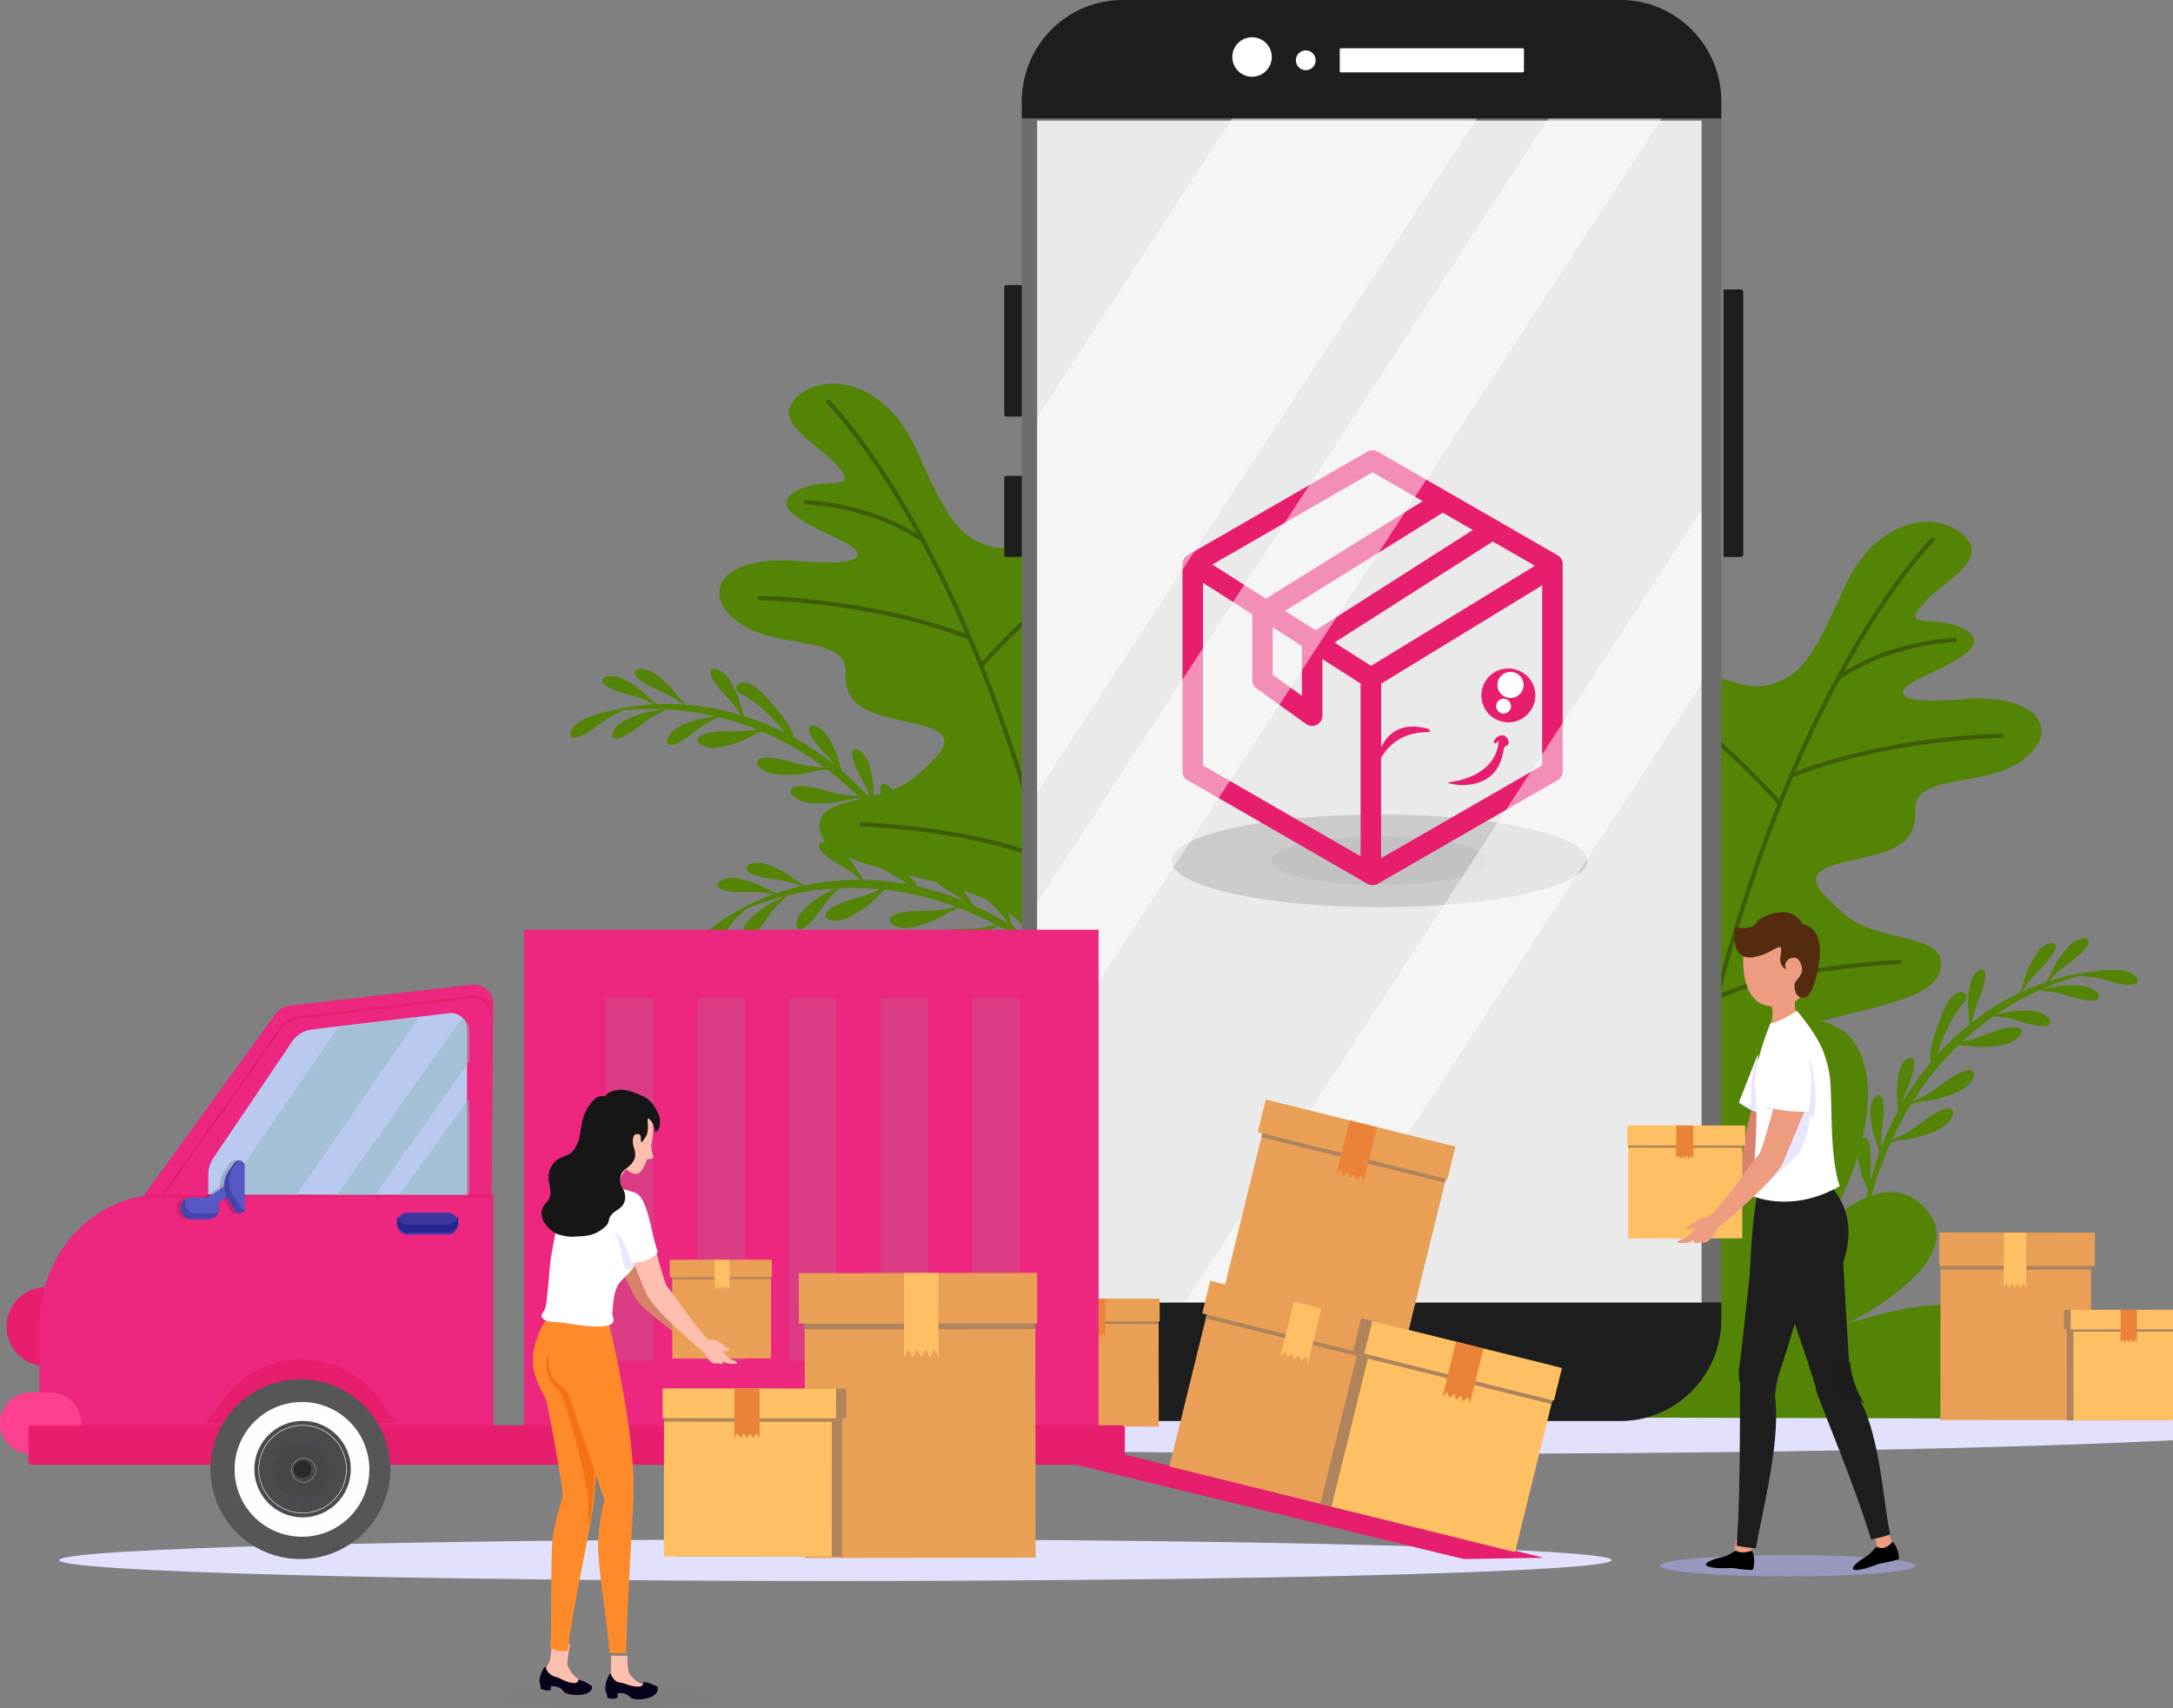 <svg width="991" height="779" xmlns="http://www.w3.org/2000/svg"><rect width="100%" height="100%" fill="#808080" stroke="none"/><g fill="none" fill-rule="evenodd"><path d="M1060 649.003c0 7.73-181.771 13.997-406 13.997s-406-6.266-406-13.997C248 641.27 429.771 635 654 635c224.224.005 406 6.271 406 14.003zM735 711.5c0 5.246-158.49 9.5-354 9.5s-354-4.254-354-9.5 158.49-9.5 354-9.5 354 4.254 354 9.5z" fill="#E1E1FE" fill-rule="nonzero"/><path d="M853.205 546.159c.11.498.15.906.07 1.155.268-.831.353-1.688.343-2.554 1.945-6.738 4.25-13.356 6.95-19.79.553-1.305 1.14-2.594 1.727-3.89 3.11-1.12 10.509-1.807 12.464-2.45 4.035-1.324 9.21-2.808 12.544-5.517 1.388-1.125 4.751-4.965 2.995-6.946-1.995-2.241-9.046 2.275-10.767 3.41-3.816 2.515-7.25 5.638-11.32 7.714-1.856.946-3.886 1.718-5.537 2.938a156.784 156.784 0 0 1 8.9-16.637c3.001-1.16 10.644-1.857 12.634-2.515 4.035-1.324 9.21-2.808 12.543-5.517 1.383-1.126 4.752-4.97 2.995-6.947-1.995-2.241-9.045 2.276-10.767 3.411-3.816 2.515-7.249 5.637-11.319 7.714-1.836.936-3.846 1.703-5.488 2.903 3.528-5.632 7.404-11.03 11.692-16.09 2.936-3.495 6.076-6.807 9.36-9.974 3.622.209 8.528.99 10.15.911 4.249-.214 9.642-.279 13.573-2.007 1.632-.717 5.896-3.53 4.707-5.896-1.348-2.684-9.344-.189-11.31.448-4.348 1.42-8.483 3.516-12.96 4.447-.797.165-1.613.3-2.429.444a132.063 132.063 0 0 1 14.335-11.543c1.497.338 3.09.423 4.622.622 3.886.503 7.573 2.027 11.389 2.958 1.722.418 8.727 2.032 9.658-.339.82-2.091-3.03-4.213-4.478-4.72-3.483-1.22-8.08-.937-11.713-.847-1.308.03-5.04.906-8.03 1.35 2.398-1.624 4.83-3.193 7.329-4.652 3.97-2.3 8.08-4.372 12.29-6.244 1.79.627 3.79.672 5.696.921 3.886.503 7.573 2.027 11.384 2.958 1.722.418 8.727 2.032 9.658-.339.82-2.091-3.03-4.212-4.478-4.72-3.483-1.22-8.08-.932-11.713-.847-1.517.035-6.299 1.205-9.403 1.519 5.617-2.43 11.414-4.477 17.37-6.04 1.591.373 3.298.418 4.94.597 3.896.428 7.608 1.882 11.439 2.739 1.726.388 8.762 1.862 9.647-.523.782-2.106-3.11-4.153-4.567-4.631-3.508-1.155-8.095-.777-11.728-.623-.477.02-1.283.165-2.248.354a98.727 98.727 0 0 0-9.414 1.36 1.559 1.559 0 0 1-.284-.1c.08.045.17.065.249.11a106.59 106.59 0 0 0-12.573 3.241c1.179-.996 2.189-2.256 3.274-3.376 2.721-2.804 6.124-4.82 9.14-7.3 1.358-1.12 6.821-5.742 5.498-7.938-1.165-1.937-5.145-.16-6.414.692-3.045 2.042-5.562 5.896-7.662 8.854-1.005 1.42-3.389 7.166-5.085 9.482a107.13 107.13 0 0 0-11.32 4.541c1.319-1.27 2.26-2.978 3.334-4.502 2.254-3.192 5.309-5.716 7.901-8.635 1.17-1.32 5.851-6.732 4.21-8.704-1.448-1.738-5.1.637-6.22 1.673-2.692 2.49-4.587 6.693-6.204 9.95-.821 1.653-2.429 8.385-3.807 10.606-1.492.718-2.975 1.45-4.433 2.231-6.07 3.222-11.827 7.012-17.25 11.24.253-1.096.433-2.226.671-3.322.851-3.834 2.687-7.35 3.956-11.06.572-1.673 2.796-8.505.537-9.695-1.995-1.051-4.443 2.564-5.075 3.959-1.522 3.35-1.652 7.977-1.895 11.622-.1 1.494.597 6.245.651 9.392a123.783 123.783 0 0 0-14.528 13.684c.378-1.28.721-2.564 1.144-3.72 1.07-2.903 2.234-5.771 3.583-8.555 2.11-4.347 4.677-8.49 7.896-12.08 1.637-1.823-.11-4.736-2.483-4.114a4.38 4.38 0 0 0-.274.08c-3.811 1.22-5.811 5.298-7.339 9.013-1.159 2.829-7.563 18.131-5.408 22.628a133.6 133.6 0 0 0-13.13 18.784c.88-3.69 2.621-7.106 3.84-10.702.568-1.673 2.792-8.505.528-9.695-1.995-1.051-4.443 2.57-5.07 3.964-1.518 3.35-1.647 7.982-1.886 11.622-.085 1.34.468 5.294.627 8.366a140.246 140.246 0 0 0-7.633 16.613c-.044-.762-.104-1.53-.134-2.281-.134-3.934.766-7.813 1.065-11.732.134-1.768.582-8.959-1.896-9.546-2.189-.518-3.652 3.605-3.916 5.119-.636 3.635.394 8.162 1.065 11.757.279 1.479 2.135 5.92 2.97 8.958a146.073 146.073 0 0 0-4.174 13.331c-.204-3.48.224-6.981.214-10.477-.005-1.773-.12-8.984-2.637-9.377-2.22-.344-3.353 3.89-3.498 5.418-.348 3.675 1.025 8.112 1.98 11.648.314 1.17 1.812 4.193 2.941 6.872C850.011 551.318 841.478 559.27 841 568c1.214-7.649 10.13-14.446 12.205-21.841zM409.753 384.024c.075.502.185.9.35 1.103-.55-.676-.939-1.446-1.238-2.256-4.248-5.58-8.78-10.918-13.622-15.946a171.053 171.053 0 0 0-3.01-3.002c-3.314.07-10.487 2.082-12.553 2.182-4.253.208-9.634.68-13.732-.646-1.702-.552-6.24-2.927-5.3-5.397 1.062-2.803 9.288-1.123 11.305-.68 4.477.978 8.81 2.653 13.372 3.13 2.076.218 4.258.208 6.244.75a157.09 157.09 0 0 0-14.315-12.309c-3.225-.005-10.632 2.082-12.733 2.187-4.253.208-9.634.68-13.732-.646-1.702-.552-6.234-2.927-5.3-5.397 1.063-2.803 9.288-1.123 11.305-.68 4.477.978 8.815 2.653 13.372 3.13 2.056.214 4.213.214 6.184.74-5.325-3.985-10.9-7.623-16.736-10.803-4.003-2.206-8.136-4.17-12.349-5.938-3.319 1.49-7.627 3.975-9.179 4.482-4.058 1.322-9.134 3.19-13.437 2.992-1.787-.085-6.788-1.178-6.529-3.807.295-2.981 8.685-3.523 10.752-3.632 4.582-.234 9.204.238 13.736-.502.804-.134 1.618-.298 2.431-.457a133.111 133.111 0 0 0-17.575-5.62c-1.283.854-2.74 1.5-4.108 2.236-3.459 1.863-6.364 4.601-9.598 6.832-1.463 1.009-7.442 5.02-9.164 3.146-1.523-1.655 1.322-5.01 2.495-5.998 2.825-2.385 7.233-3.762 10.667-4.984 1.238-.438 5.046-.964 8.006-1.62-2.825-.651-5.67-1.243-8.535-1.71a131.13 131.13 0 0 0-13.752-1.416c-1.452 1.223-3.309 1.983-5.006 2.897-3.459 1.864-6.364 4.602-9.598 6.833-1.463 1.009-7.443 5.019-9.165 3.145-1.517-1.654 1.323-5.009 2.496-5.997 2.825-2.386 7.233-3.762 10.667-4.985 1.437-.511 6.329-1.133 9.349-1.953-6.135-.253-12.3-.08-18.439.597-1.357.92-2.94 1.57-4.412 2.325-3.494 1.794-6.45 4.478-9.728 6.65-1.478.978-7.538 4.874-9.225 2.966-1.487-1.68 1.418-4.984 2.61-5.953 2.871-2.33 7.303-3.623 10.757-4.78.455-.155 1.258-.309 2.232-.478a100.32 100.32 0 0 1 9.304-2.107 1.33 1.33 0 0 0 .23-.194c-.06.075-.136.12-.195.19a107.495 107.495 0 0 1 12.937-1.482c-1.462-.506-2.86-1.316-4.277-1.972-3.554-1.635-7.472-2.296-11.186-3.529-1.677-.556-8.45-2.902-8.001-5.421.394-2.221 4.761-1.988 6.254-1.655 3.589.81 7.327 3.499 10.357 5.506 1.453.96 5.745 5.461 8.171 7.017 4.073-.17 8.161-.12 12.23.174-1.693-.71-3.185-1.968-4.738-2.997-3.26-2.166-7.023-3.424-10.502-5.218-1.567-.81-7.901-4.179-7.073-6.599.73-2.136 5.007-1.232 6.424-.666 3.42 1.357 6.704 4.592 9.39 7.047 1.362 1.247 5.285 6.942 7.377 8.522 1.652.134 3.304.283 4.951.492 6.843.825 13.597 2.296 20.195 4.294-.628-.93-1.203-1.924-1.821-2.853-2.172-3.265-5.162-5.883-7.677-8.89-1.138-1.356-5.676-6.922-3.988-8.84 1.492-1.695 5.08.8 6.174 1.868 2.63 2.574 4.417 6.843 5.95 10.148.629 1.356 1.687 6.032 2.765 8.979a124.691 124.691 0 0 1 18.523 7.543c-.813-1.053-1.597-2.131-2.41-3.05-2.042-2.321-4.168-4.577-6.43-6.684-3.539-3.29-7.432-6.237-11.734-8.428-2.187-1.113-1.598-4.453.843-4.721.095-.01.19-.02.285-.025 4.008-.229 7.347 2.857 10.112 5.77 2.102 2.216 13.602 14.177 13.203 19.141a134.24 134.24 0 0 1 19.047 12.796c-2.151-3.12-5.012-5.685-7.442-8.592-1.133-1.357-5.67-6.927-3.979-8.845 1.493-1.695 5.082.805 6.175 1.873 2.625 2.58 4.407 6.843 5.94 10.152.564 1.218 1.467 5.099 2.42 8.016a140.05 140.05 0 0 1 13.118 12.741c-.23-.726-.45-1.461-.694-2.172-1.288-3.712-3.524-7.001-5.216-10.55-.764-1.6-3.768-8.139-1.657-9.575 1.862-1.267 4.717 2.052 5.506 3.364 1.901 3.16 2.565 7.742 3.229 11.335.27 1.476.13 6.281.44 9.412a144.358 144.358 0 0 1 8.7 10.927c-1.059-3.32-2.721-6.425-3.969-9.685-.634-1.655-3.12-8.413-.903-9.68 1.956-1.118 4.537 2.42 5.226 3.792 1.647 3.3 1.951 7.926 2.33 11.558.126 1.203-.189 4.552-.279 7.454C414.57 387.691 425.416 392.044 429 400c-3.853-6.694-14.645-9.83-19.247-15.976z" fill="#538406" fill-rule="nonzero"/><path d="M477.956 436.95c.215.468.435.821.65.972-.72-.499-1.31-1.134-1.834-1.84-5.669-4.211-11.547-8.105-17.63-11.61a180.679 180.679 0 0 0-3.75-2.057c-3.164 1.019-9.477 5.033-11.432 5.724-4.023 1.422-9.057 3.424-13.366 3.308-1.79-.05-6.823-1.059-6.633-3.732.22-3.03 8.598-3.757 10.662-3.903 4.579-.333 9.217.055 13.731-.787 2.06-.383 4.15-1.019 6.209-1.059a156.495 156.495 0 0 0-17.26-7.872c-3.1.918-9.618 5.073-11.603 5.78-4.024 1.421-9.057 3.423-13.366 3.308-1.79-.05-6.823-1.06-6.633-3.732.22-3.031 8.597-3.757 10.662-3.904 4.579-.333 9.217.056 13.731-.786 2.04-.384 4.11-1.004 6.149-1.054-6.254-2.35-12.647-4.292-19.155-5.714-4.474-.999-9.003-1.725-13.552-2.24-2.759 2.406-6.188 6.057-7.533 6.995-3.519 2.451-7.857 5.724-12.046 6.763-1.74.429-6.853.802-7.358-1.836-.565-2.985 7.333-5.92 9.287-6.616 4.329-1.543 8.908-2.406 13.047-4.428.734-.358 1.47-.756 2.204-1.145a130.661 130.661 0 0 0-18.48-.428c-.99 1.2-2.204 2.249-3.304 3.353-2.79 2.804-4.799 6.304-7.268 9.4-1.115 1.398-5.714 7.02-7.903 5.69-1.93-1.176-.16-5.256.685-6.557 2.034-3.132 5.868-5.739 8.818-7.907 1.064-.782 4.568-2.38 7.228-3.873-2.9.176-5.799.418-8.683.786a128.35 128.35 0 0 0-13.611 2.567c-1.045 1.604-2.61 2.88-3.98 4.257-2.789 2.804-4.798 6.303-7.267 9.4-1.115 1.397-5.714 7.02-7.903 5.688-1.93-1.175-.16-5.254.685-6.556 2.034-3.131 5.868-5.734 8.817-7.907 1.235-.908 5.754-2.92 8.423-4.584-5.963 1.513-11.832 3.45-17.535 5.865-1.04 1.286-2.375 2.37-3.574 3.53-2.845 2.749-4.914 6.208-7.443 9.26-1.14 1.376-5.844 6.903-8.008 5.531-1.91-1.21-.06-5.255.805-6.54 2.089-3.092 5.978-5.624 8.967-7.737.395-.277 1.12-.66 2.01-1.104a100.39 100.39 0 0 1 8.332-4.715c.065-.086.13-.177.16-.258-.035.086-.095.157-.135.243a106.145 106.145 0 0 1 12.002-5.154c-1.55-.071-3.124-.464-4.669-.691-3.879-.575-7.827-.091-11.746-.222-1.77-.06-8.943-.404-9.233-2.98-.255-2.275 4.004-3.304 5.534-3.405 3.674-.242 8.037 1.301 11.521 2.386 1.67.519 7.079 3.666 9.848 4.483a107.315 107.315 0 0 1 11.797-3.339c-1.83-.206-3.62-.998-5.409-1.558-3.749-1.175-7.723-1.316-11.577-2.063-1.74-.337-8.777-1.8-8.677-4.392.09-2.29 4.453-2.633 5.978-2.491 3.669.337 7.748 2.546 11.027 4.165 1.664.822 7.058 5.24 9.517 6.178a115.7 115.7 0 0 1 4.894-.943c6.803-1.155 13.711-1.664 20.62-1.614-.87-.726-1.705-1.523-2.565-2.254-3.02-2.557-6.633-4.246-9.912-6.445-1.48-.994-7.428-5.109-6.353-7.459.95-2.078 5.108-.68 6.463.05 3.259 1.756 6.193 5.392 8.612 8.17.99 1.14 3.34 5.386 5.219 7.948 6.683.131 13.356.817 19.945 2.028-1.08-.797-2.145-1.614-3.185-2.28-2.624-1.674-5.308-3.258-8.082-4.66-4.34-2.188-8.918-3.933-13.677-4.831-2.419-.459-2.804-3.873-.54-4.836l.265-.106c3.784-1.372 7.873.67 11.357 2.713 2.655 1.553 17.106 9.9 18.14 14.842a133.282 133.282 0 0 1 21.945 6.99c-2.955-2.421-6.434-4.096-9.603-6.229-1.48-.993-7.423-5.113-6.348-7.464.95-2.072 5.108-.675 6.463.056 3.26 1.755 6.188 5.396 8.603 8.175.89 1.024 2.864 4.544 4.614 7.105a139.995 139.995 0 0 1 16.235 8.64c-.43-.641-.85-1.292-1.29-1.917-2.299-3.243-5.383-5.805-8.017-8.77-1.19-1.336-5.944-6.838-4.324-8.84 1.43-1.766 5.113.645 6.248 1.694 2.73 2.527 4.674 6.798 6.338 10.106.68 1.357 1.915 6.077 3.11 9.032a147.802 147.802 0 0 1 11.476 8.135c-1.964-2.925-4.443-5.472-6.573-8.286-1.08-1.427-5.398-7.292-3.629-9.158 1.56-1.65 5.049 1.054 6.099 2.194 2.524 2.738 4.138 7.15 5.538 10.58.465 1.135 1.12 4.483 1.86 7.338 6.798 5.648 18.455 6.773 24.168 13.49-5.608-5.431-16.87-5.391-23.044-10.05zm298.218 76.652c.164.19-.827-16.896 23.252-34.412 24.468-18.561 78.813-17.991 85.04-35.447 6.49-18.681-27.382-13.243-42.61-26.306-15.377-13.369-20.572-19.602-.269-24.425 20.224-4.488 32.463-6.625 31.815-23.585-.647-17.16 33.16-10.031 49.524-23.15 16.886-13.138 6.834-29.633-25.923-27.552-32.158 2.847-33.513-2.446-24.388-7.76 8.971-5.263 36.881-14.794 24.627-23.164-12.582-8.465-30.22.03-21.075-11.297 9.02-11.417 31.277-20.203 19.9-31.895-11.352-11.842-39.586-9.72-54.55 22.55-14.62 32.16-19.566 41.155-34.978 45.152-15.008 4.118-29.942-11.847-48.357-4.407-18.262 7.65-14.127 25.335-2.665 36.772 11.74 11.458 31.436 34.312 20.343 45.219-10.65 10.971-24.587-4.198-40.811-6.46-18.012-2.506-37.833 13.58-20.154 37.619 18.32 23.665 45.907 41.861 48.422 97.946a342.574 342.574 0 0 1 12.857-5.398z" fill="#538406" fill-rule="nonzero"/><g fill="#334C06" fill-rule="nonzero" opacity=".7"><path d="M769.065 517.565c.49.045.94-.29 1.03-.78 36.975-195.54 111.235-269.26 111.98-269.98a.96.96 0 0 0 .02-1.365.958.958 0 0 0-1.36-.02c-.75.725-75.45 74.875-112.535 271.005a.96.96 0 0 0 .765 1.125c.035.01.07.01.1.015z"/><path d="M838.015 310.285c.22.02.44-.03.635-.165 24.005-16.655 52.55-17.255 52.835-17.255a.965.965 0 0 0 .95-.975c-.01-.53-.395-.95-.975-.95-.29.005-29.405.6-53.905 17.6a.964.964 0 0 0-.245 1.34c.17.24.43.38.705.405zm-26.425 57.03c.25.02.51-.055.715-.235a.955.955 0 0 0 .095-1.355c-.225-.265-23.26-26.555-53.91-49.215a.966.966 0 0 0-1.35.2.97.97 0 0 0 .2 1.35c30.485 22.535 53.38 48.665 53.61 48.925.165.2.4.31.64.33zm5.21-12.645a.93.93 0 0 0 .435-.06c44.885-17.61 94.97-18.075 95.47-18.075.53 0 .96-.44.96-.965-.005-.53-.365-.965-.965-.96-.505 0-50.95.47-96.16 18.205a.972.972 0 0 0-.55 1.25c.135.35.46.575.81.605zm-33.96 101.22a.92.92 0 0 0 .485-.085c30.755-14.155 82.45-16.06 82.965-16.08.53-.02.95-.465.93-.995a.953.953 0 0 0-.995-.93c-.52.02-52.6 1.935-83.705 16.255a.964.964 0 0 0 .32 1.835zm-3.42 13.59a.957.957 0 0 0 .985-1.29c-14.095-38.335-51.13-68.465-51.505-68.765a.975.975 0 0 0-1.355.145.966.966 0 0 0 .145 1.355c.37.295 37 30.105 50.91 67.925.135.365.46.595.82.63z"/></g><path d="M482.826 450.602c-.164.19.827-16.896-23.252-34.412-24.468-18.561-78.813-17.991-85.04-35.447-6.495-18.686 27.382-13.243 42.61-26.306 15.377-13.374 20.572-19.602.269-24.425-20.224-4.488-32.463-6.625-31.815-23.585.647-17.16-33.16-10.031-49.524-23.15-16.886-13.138-6.834-29.633 25.923-27.552 32.158 2.847 33.513-2.446 24.388-7.76-8.971-5.263-36.881-14.794-24.627-23.164 12.582-8.465 30.22.03 21.075-11.297-9.02-11.417-31.277-20.203-19.9-31.895 11.352-11.842 39.586-9.72 54.55 22.55 14.62 32.16 19.566 41.155 34.978 45.152 15.008 4.118 29.942-11.847 48.357-4.407 18.262 7.65 14.122 25.335 2.665 36.772-11.74 11.458-31.436 34.312-20.343 45.219 10.65 10.971 24.587-4.198 40.811-6.46 18.012-2.506 37.833 13.58 20.154 37.619-18.32 23.665-45.907 41.861-48.422 97.946a339.118 339.118 0 0 0-12.857-5.398z" fill="#538406" fill-rule="nonzero"/><g fill="#334C06" fill-rule="nonzero" opacity=".7"><path d="M490.19 454.745a.959.959 0 0 1-1.032-.78c-37.011-195.54-111.345-269.26-112.091-269.98a.96.96 0 0 1-.02-1.365.96.96 0 0 1 1.361-.02c.751.725 75.525 74.875 112.647 271.005a.96.96 0 0 1-.766 1.125c-.04.01-.07.01-.1.015z"/><path d="M421.166 247.465a.949.949 0 0 1-.636-.165c-24.029-16.655-52.602-17.255-52.887-17.255a.965.965 0 0 1-.951-.975c.01-.53.395-.95.976-.95.29.005 29.434.6 53.958 17.6.44.305.546.905.245 1.34a.944.944 0 0 1-.705.405zm26.456 57.03a.965.965 0 0 1-.716-.235.954.954 0 0 1-.095-1.355c.225-.265 23.283-26.555 53.964-49.215a.968.968 0 0 1 1.351.2.97.97 0 0 1-.2 1.35c-30.515 22.535-53.433 48.665-53.663 48.925-.17.2-.4.31-.64.33zm-5.215-12.645a.933.933 0 0 1-.436-.06c-44.93-17.61-95.064-18.075-95.565-18.075a.965.965 0 0 1-.96-.965c.004-.53.365-.97.965-.96.506 0 51.001.47 96.261 18.205.496.195.74.755.546 1.25a.958.958 0 0 1-.811.605zM476.4 393.07a.921.921 0 0 1-.485-.085c-30.785-14.155-82.532-16.06-83.047-16.08a.965.965 0 0 1-.931-.995c.02-.53.45-.955.996-.93.52.02 52.652 1.935 83.788 16.255a.963.963 0 0 1-.32 1.835zm3.424 13.59a.957.957 0 0 1-.986-1.29c14.11-38.335 51.181-68.465 51.556-68.765a.976.976 0 0 1 1.357.145.961.961 0 0 1-.145 1.355c-.37.295-37.037 30.1-50.961 67.925a.967.967 0 0 1-.82.63z"/></g><path d="M763.847 541.002s-1.726-69.259 52.907-75.636c54.629-6.378 34.918 72.407 11.495 98.2 0 0 30.352-35.673 50.572-11.583 20.22 24.09-36.539 51.72-36.539 51.72s45.424-15.374 58.001-4.956c16.229 13.442-14.542 32.997-14.542 32.997S934.87 612.19 924.584 647L691 646.347l72.847-105.345z" fill="#538406" fill-rule="nonzero"/><path d="M785 46.168v555.664C785 627.337 764.419 648 739.014 648H511.986C486.581 648 466 627.337 466 601.832V46.168C466 20.688 486.581 0 511.986 0h227.028C764.419-.005 785 20.688 785 46.168z" fill="#6D6D6D" fill-rule="nonzero"/><path d="M785 46.315V54H466v-7.685C466 20.754 486.581 0 511.985 0H739.01C764.419-.005 785 20.754 785 46.315zM785 594v7.7c0 25.563-20.591 46.3-46.005 46.3h-227.02C486.561 648 466 627.263 466 601.7V594h319zm8.945-340H786V132h7.945c.581 0 1.055.459 1.055 1.022v119.956c0 .563-.474 1.022-1.055 1.022zM466 190h-7.06a.952.952 0 0 1-.94-.963v-58.074c0-.53.418-.963.94-.963H466v60zm0 64h-7.063c-.52 0-.937-.374-.937-.838v-35.324c0-.464.418-.838.937-.838H466v37z" fill="#1E1E1E" fill-rule="nonzero"/><path d="M580 26c0 4.968-4.032 9-9 9s-9-4.032-9-9a9 9 0 0 1 9-9c4.973 0 9 4.027 9 9zm20 1.5a4.5 4.5 0 1 1-9 0 4.5 4.5 0 0 1 9 0zm94.362 5.5h-82.724a.64.64 0 0 1-.638-.645v-9.71a.64.64 0 0 1 .638-.645h82.724a.64.64 0 0 1 .638.645v9.71a.64.64 0 0 1-.638.645zM643 621.5c0 9.663-7.832 17.5-17.5 17.5-9.663 0-17.5-7.832-17.5-17.5 0-9.663 7.837-17.5 17.5-17.5 9.668.005 17.5 7.837 17.5 17.5z" fill="#FFF" fill-rule="nonzero"/><path fill="#EAEAEA" fill-rule="nonzero" d="M473 55h303v539H473z"/><g opacity=".33" fill="#59595B" fill-rule="nonzero"><path d="M723.886 392.57c0 11.66-42.432 21.115-94.772 21.115s-94.77-9.45-94.77-21.115c0-11.66 42.43-21.11 94.77-21.11 52.34 0 94.772 9.455 94.772 21.11z" opacity=".5"/><g transform="translate(534 371)"><path d="M189.886 21.57c0 11.66-42.432 21.115-94.772 21.115S.344 33.235.344 21.57C.343 9.91 42.773.46 95.113.46s94.772 9.455 94.772 21.11z" opacity=".3"/><ellipse opacity=".5" cx="95.114" cy="21.57" rx="49.43" ry="11.01"/></g></g><g fill-rule="nonzero"><path d="M710.323 253.208l-82.03-47.253a4.68 4.68 0 0 0-4.666 0l-82.024 47.253-.075.05c-.13.08-.25.164-.37.248a.578.578 0 0 0-.119.1 3.49 3.49 0 0 0-.354.308l-.075.06c-.13.13-.249.269-.359.413l-.09.13c-.054.074-.109.143-.159.223l-.065.11c-.03.054-.06.104-.084.159-.07.12-.135.248-.19.378 0 .045-.035.08-.05.114-.15.353-.249.722-.299 1.1a.332.332 0 0 0 0 .1 4.22 4.22 0 0 0-.035.502v94.56c0 1.666.888 3.208 2.333 4.04l82.025 47.252a4.656 4.656 0 0 0 4.666 0l82.03-47.253a4.647 4.647 0 0 0 2.333-4.04v-94.515a4.66 4.66 0 0 0-2.343-4.04zm-85.07 50.456l-16.658-10.641 72.198-46.059 19.23 11.045-74.77 45.655zm-44.817-17.562l13.307 8.493v22.716l-13.307-9.523v-21.686zm5.584-7.512l71.968-44.77 13.69 7.886-71.728 45.765-13.93-8.88zm39.95-63.212l22.844 13.159-71.519 44.486-24.385-15.572 73.06-42.073zm-77.363 50.392l22.49 14.357v30.05c0 1.502.724 2.91 1.945 3.785l22.64 16.234a4.675 4.675 0 0 0 6.516-1.065 4.658 4.658 0 0 0 .878-2.716V300.58l17.435 11.139v78.774l-71.904-41.422V265.77zm81.247 125.603v-45.929a2.94 2.94 0 0 0 .439-.522c6.172-9.84 15.42-10.96 20.67-11.035 2.184 0 1.072-1.268 0-1.567-12.549-3.393-18.382 2.826-21.064 8.493v-29.04l73.409-44.834v82.112l-73.454 42.322z" fill="#E71E6E"/><path d="M681.291 338.121c-.434 2.095 2.239-.259 2.239-.259-1.341 17.124-22.625 18.856-22.625 18.856-2.16.577 4.96 1.303 4.96 1.303 18.537.313 19.305-14.024 19.963-16.492.658-2.468 3.38-.91 1.78-4.428-1.595-3.522-5.888-1.06-6.317 1.02zm3.425-32.855c-6.566 1.751-10.47 8.483-8.715 15.04 1.755 6.552 8.5 10.447 15.072 8.696 6.566-1.751 10.47-8.483 8.715-15.04v-.005c-1.76-6.552-8.506-10.442-15.072-8.69z" fill="#E71E6E"/><path d="M694.633 310.828a5.95 5.95 0 0 1-4.218 7.279 5.962 5.962 0 0 1-7.294-4.21 5.94 5.94 0 0 1 4.218-7.273 5.951 5.951 0 0 1 7.294 4.204c0-.005 0-.005 0 0zm-5.663 10.318a3.364 3.364 0 0 1-2.39 4.12 3.364 3.364 0 1 1-1.74-6.502h.006a3.366 3.366 0 0 1 4.123 2.382z" fill="#FFF"/></g><path d="M673.453 54.11L473.065 361.36V190.217L561.832 54.11zm84.377 0L473.065 490.747v-79.305L706.11 54.11zm18.05 178.663v79.305L592.197 593.736h-51.715z" opacity=".5" fill="#FFF" fill-rule="nonzero"/><path d="M757.04 714.035c0 2.685 26.095 4.865 58.28 4.865s58.275-2.18 58.275-4.865-26.09-4.865-58.275-4.865-58.28 2.18-58.28 4.865z" opacity=".5" fill="#B0AFFD" fill-rule="nonzero"/><path d="M219.21 773.61c0 2.813 26.09 5.097 58.28 5.097 32.185 0 58.275-2.284 58.275-5.097 0-2.813-26.09-5.097-58.275-5.097s-58.28 2.284-58.28 5.097z" opacity=".5" fill="#7C7C7C" fill-rule="nonzero"/><g fill-rule="nonzero"><g fill="#AF835B"><path d="M466.904 593.496l57.964-.066.065 57.109-57.965.066z"/><path d="M466.905 593.496l57.964-.067.012 10.328-57.964.067z"/><path d="M465.466 592.322l59.875-.068.011 10.322-59.874.069z"/><path d="M500.539 592.282l.015 17.226-1.078-1.654-1.088 1.66-1.079-1.655-1.078 1.654-1.083-1.654-1.083 1.66-1.083-1.655-1.078 1.654-.02-17.226z"/></g><path fill="#E9A056" d="M470.424 593.49l57.964-.065.065 57.109-57.964.066z"/><path fill="#AF835B" d="M470.425 593.49l57.965-.065.011 10.328-57.964.065z"/><path fill="#E9A056" d="M468.986 592.322l59.875-.068.012 10.327-59.875.069z"/><path fill="#EA8237" d="M504.054 592.277l.02 17.231-1.083-1.659-1.083 1.66-1.083-1.655-1.079 1.66-1.078-1.66-1.088 1.66-1.078-1.655-1.078 1.654-.02-17.226z"/></g><g fill-rule="nonzero"><g fill="#AF835B"><path d="M435.763 534.698l57.965-.067.064 57.114-57.964.067z"/><path d="M435.765 534.698l57.964-.067.012 10.328-57.965.066z"/><path d="M434.325 533.529l59.875-.069.012 10.323-59.875.068z"/><path d="M469.398 533.484l.02 17.231-1.083-1.659-1.083 1.66-1.083-1.655-1.078 1.66-1.083-1.66-1.084 1.66-1.083-1.655-1.078 1.66-.02-17.232z"/></g><path fill="#D38C4C" d="M439.284 534.693l57.964-.067.064 57.11-57.964.065z"/><path fill="#AF835B" d="M439.285 534.693l57.964-.067.012 10.328-57.964.066z"/><path fill="#D38C4C" d="M437.846 533.524l59.875-.069.011 10.323-59.875.068z"/><path fill="#EA8237" d="M472.914 533.484l.02 17.226-1.078-1.659-1.089 1.66-1.078-1.655-1.078 1.66-1.083-1.66-1.083 1.66-1.083-1.655-1.079 1.66-.02-17.227z"/></g><path fill="#E71E6E" fill-rule="nonzero" d="M667.507 711l-227.91-55.436L414 639l290 71.416z"/><path fill="#ED2680" fill-rule="nonzero" d="M239 424h262v227H239z"/><path d="M37.026 596.809c4.52 8.848 1.013 19.69-7.836 24.215-8.848 4.525-19.691 1.013-24.216-7.835-4.52-8.848-1.013-19.69 7.836-24.216 8.853-4.52 19.696-1.012 24.216 7.836z" fill="#E71E6E" fill-rule="nonzero"/><path d="M225 457.005l-.035 2.53-.035 3.611-.733 81.772v.395l-98.54.425L65 546l.2-.262.302-.46.301-.36 59.824-82.493c1.501-2.1 3.835-3.449 6.434-3.775l82.936-9.585c5.004-.598 9.536 2.98 10.003 7.94z" fill="#ED2680" fill-rule="nonzero"/><path d="M224 459.287l-.035 3.661c-.1-2.028-1.422-4.592-2.908-5.924a7.2 7.2 0 0 0-5.647-1.798l-79.703 9.585c-2.81.33-5.35 1.863-7.005 4.192L74.332 546 73 545.835l54.773-77.528a11.092 11.092 0 0 1 7.794-4.658l79.669-9.585c2.41-.3 4.787.466 6.607 2.098a8.11 8.11 0 0 1 2.157 3.125z" fill="#E71E6E" fill-rule="nonzero"/><path d="M213 469.298V545l-31.335-.08-11.745-.025-17.019-.044-18.586-.045-33.677-.08-5.638-.01v-9.084c0-2.689.799-5.303 2.307-7.534l35.95-53.143a12.6 12.6 0 0 1 8.968-5.458l12.075-1.434 36.793-4.378 13.712-1.633a7.266 7.266 0 0 1 5.134 1.324 7.224 7.224 0 0 1 3.061 5.922z" fill="#B9C9EF" fill-rule="nonzero"/><path d="M225 545.005V667H75.312C60.744 667 18 666.038 18 666.038v-61.695c0-29.106 19.494-53.347 45.272-58.516h.035a60.627 60.627 0 0 1 2.463-.428c.035 0 .1 0 .135-.035 2.528-.33 5.057-.364 7.65-.364H225v.005z" fill="#ED2680" fill-rule="nonzero"/><path d="M204.2 563h-18.4c-2.652 0-4.8-2.238-4.8-5s2.148-5 4.8-5h18.4c2.652 0 4.8 2.238 4.8 5s-2.148 5-4.8 5z" fill="#3D38A0" fill-rule="nonzero"/><path d="M209 556.794c0 1.447-.54 2.744-1.405 3.682-.876.939-2.078 1.524-3.397 1.524h-18.396c-2.653 0-4.802-2.33-4.802-5.206 0-.635.107-1.236.3-1.794.662 2.004 2.424 3.423 4.502 3.423h18.396c1.32 0 2.52-.585 3.397-1.524A5.22 5.22 0 0 0 208.7 555c.193.558.3 1.154.3 1.794z" fill="#262691" fill-rule="nonzero"/><path fill="#8EB9BF" fill-rule="nonzero" opacity=".5" d="M191 464l-56.492 82-33.508-.086 53.392-77.49zm23 5.96v14.122L170.274 546 153 545.955 210.898 464c1.87 1.322 3.102 3.481 3.102 5.96zm0 31.04v44l-32-.083z"/><path d="M23.004 663h-9.008C6.266 663 0 656.733 0 649s6.265-14 13.996-14h9.008C30.734 635 37 641.267 37 649c-.005 7.733-6.27 14-13.996 14z" fill="#FF408E" fill-rule="nonzero"/><path d="M375 648.995l7.733-10.725A43.982 43.982 0 0 1 418.41 620a43.984 43.984 0 0 1 35.402 17.894L462 649" fill="#0A0A0A" fill-rule="nonzero"/><path d="M511.587 668H14.413c-.784 0-1.413-.607-1.413-1.353v-15.294c0-.75.634-1.353 1.413-1.353h497.174c.784 0 1.413.607 1.413 1.353v15.294c.005.746-.629 1.353-1.413 1.353zM94 648.995l7.733-10.725A43.982 43.982 0 0 1 137.41 620a43.984 43.984 0 0 1 35.402 17.894L181 649" fill="#E71E6E" fill-rule="nonzero"/><circle fill="#565656" fill-rule="nonzero" cx="137" cy="670" r="41"/><circle fill="#FEFEFE" fill-rule="nonzero" transform="rotate(-45 137.714 670.107)" cx="137.714" cy="670.107" r="30.724"/><circle fill="#4A4A4F" fill-rule="nonzero" cx="138" cy="670" r="22"/><circle stroke="#FEFEFE" stroke-width=".254" cx="138" cy="670" r="20"/><path d="M150 670.5c0 6.901-5.594 12.5-12.5 12.5-6.901 0-12.5-5.594-12.5-12.5 0-6.901 5.594-12.5 12.5-12.5 6.901.005 12.5 5.599 12.5 12.5z" fill="#474747" fill-rule="nonzero"/><circle fill="#2A2A2B" fill-rule="nonzero" cx="138" cy="670" r="4"/><circle stroke="#FEFEFE" stroke-width=".127" cx="138.5" cy="670.5" r="5.5"/><g transform="translate(374 626)"><circle fill="#173A2C" fill-rule="nonzero" cx="43.56" cy="43.719" r="40.318"/><circle fill="#FEFEFE" fill-rule="nonzero" transform="rotate(-45 43.551 43.718)" cx="43.551" cy="43.718" r="30.604"/><circle fill="#0A0A0A" fill-rule="nonzero" cx="43.56" cy="43.719" r="22.222"/><circle stroke="#FEFEFE" stroke-width=".254" cx="43.56" cy="43.719" r="20.358"/><path d="M56.202 43.719c0 6.98-5.657 12.642-12.642 12.642-6.98 0-12.643-5.657-12.643-12.642 0-6.98 5.658-12.643 12.643-12.643 6.98.005 12.642 5.663 12.642 12.643z" fill="#81172B" fill-rule="nonzero"/><path d="M34.472 46.045a9.4 9.4 0 0 1-.288-2.321c0-1.223.233-2.392.66-3.46m6.851 12.652a9.38 9.38 0 0 1-5.573-3.48m13.628 1.337a9.335 9.335 0 0 1-4.321 2.143m7.511-9.197c0 1.71-.457 3.316-1.257 4.698" stroke="#0A0A0A" stroke-width=".254" stroke-linecap="round"/><path d="M47.686 43.719a4.126 4.126 0 1 1-8.253 0 4.126 4.126 0 1 1 8.253 0z" fill="#0A0A0A" fill-rule="nonzero"/><circle stroke="#FEFEFE" stroke-width=".127" cx="43.56" cy="43.719" r="5.19"/></g><g fill-rule="nonzero"><path fill="#E9A056" d="M558.662 586.084l20.254-82.388 83.717 20.761-20.254 82.388z"/><path fill="#AF835B" d="M575.251 518.59l3.663-14.9 83.718 20.761-3.663 14.9z"/><path fill="#E9A056" d="M577.278 501.44l86.474 21.444-3.661 14.896-86.475-21.445z"/><path fill="#EA8237" d="M627.945 514.037l-6.109 24.852-.971-2.778-2.158 2.002-.971-2.777-2.148 2.001-.972-2.777-2.157 2.002-.972-2.778-2.147 2.007 6.108-24.852z"/><path fill="#E9A056" d="M533.318 668.741l20.254-82.387 83.718 20.76-20.254 82.388z"/><path fill="#AF835B" d="M549.914 601.265l3.663-14.9 83.718 20.76-3.664 14.9z"/><path fill="#E9A056" d="M551.939 584.095l86.474 21.445-3.662 14.896-86.474-21.445z"/><path fill="#FFC064" d="M602.603 596.695l-6.109 24.852-.971-2.777-2.158 2.002-.971-2.778-2.148 2.002-.972-2.778-2.157 2.002-.972-2.777-2.147 2.001 6.109-24.847z"/><g fill="#AF835B"><path d="M602.153 685.81l20.254-82.387 83.717 20.761-20.254 82.388z"/><path d="M618.74 618.32l3.662-14.901 83.718 20.76-3.663 14.901z"/><path d="M620.772 601.163l86.475 21.445-3.662 14.895-86.475-21.444z"/><path d="M671.444 613.765l-6.114 24.852-.971-2.777-2.158 2.002-.972-2.778-2.147 2.002-.972-2.772-2.157 1.996-.972-2.777-2.147 2.007 6.108-24.852z"/></g><path fill="#FFC064" d="M607.234 687.076l20.254-82.388 83.717 20.761-20.253 82.387z"/><path fill="#AF835B" d="M623.821 619.578l3.663-14.9 83.717 20.76-3.663 14.901z"/><path fill="#FFC064" d="M625.85 602.426l86.475 21.445-3.662 14.896-86.474-21.445z"/><path fill="#EA8237" d="M676.526 615.026l-6.113 24.853-.972-2.778-2.158 2.002-.971-2.778-2.148 2.002-.971-2.777-2.158 2.001-.972-2.777-2.147 2.007 6.109-24.852z"/></g><path d="M297.23 620.626h-19.84a.901.901 0 0 1-.9-.897V456.057a.9.9 0 0 1 .9-.897h19.84a.9.9 0 0 1 .9.897v163.672a.905.905 0 0 1-.9.897zm41.695 0h-19.84a.901.901 0 0 1-.9-.897V456.057a.9.9 0 0 1 .9-.897h19.84a.9.9 0 0 1 .9.897v163.672a.905.905 0 0 1-.9.897zm41.695 0h-19.84a.901.901 0 0 1-.9-.897V456.057a.9.9 0 0 1 .9-.897h19.84a.9.9 0 0 1 .9.897v163.672a.905.905 0 0 1-.9.897zm41.695 0h-19.84a.901.901 0 0 1-.9-.897V456.057a.9.9 0 0 1 .9-.897h19.84a.9.9 0 0 1 .9.897v163.672a.901.901 0 0 1-.9.897zm41.695 0h-19.84a.901.901 0 0 1-.9-.897V456.057a.9.9 0 0 1 .9-.897h19.84a.9.9 0 0 1 .9.897v163.672a.901.901 0 0 1-.9.897z" opacity=".2" fill="#989898" fill-rule="nonzero"/><g fill-rule="nonzero"><path fill="#AF835B" d="M421.598 580.553l.045 38.393-1.966-3.69-1.97 3.695-1.961-3.69-1.956 3.695-1.965-3.69-1.971 3.695-1.96-3.69-1.957 3.695-.044-38.398z"/><path fill="#E9A056" d="M366.94 583.223l105.206-.12.145 127.3-105.207.12z"/><path fill="#AF835B" d="M366.94 583.223l105.206-.12.026 23.023-105.206.12z"/><path fill="#E9A056" d="M364.327 580.615l108.675-.124.026 23.013-108.675.123z"/><path fill="#FFC064" d="M427.983 580.543l.045 38.398-1.966-3.69-1.966 3.695-1.965-3.69-1.956 3.695-1.966-3.69-1.965 3.69-1.966-3.686-1.956 3.691-.045-38.393z"/><g fill="#AF835B"><path d="M307.401 709.816l.085-75.083 76.562.087-.085 75.083z"/><path d="M307.47 648.312l.016-13.579 76.562.088-.015 13.578z"/><path d="M385.933 646.855l-79.085-.09.015-13.573 79.085.09z"/><path d="M339.622 633.227l-.025 22.648 1.428-2.176 1.433 2.181 1.428-2.176 1.424 2.176 1.428-2.171 1.433 2.176 1.428-2.176 1.429 2.181.025-22.648z"/></g><path fill="#FFC064" d="M302.754 709.811l.085-75.083 76.562.087-.085 75.084z"/><path fill="#AF835B" d="M302.823 648.307l.016-13.578 76.562.087-.016 13.578z"/><path fill="#FFC064" d="M381.28 646.85l-79.084-.09.015-13.574 79.085.09z"/><path fill="#EA8237" d="M334.974 633.222l-.025 22.648 1.428-2.176 1.433 2.181 1.429-2.176 1.423 2.176 1.433-2.176 1.433 2.181 1.428-2.176 1.424 2.181.025-22.648z"/></g><path d="M225 545v1H64a50.771 50.771 0 0 1 2.453-.518c.034 0 .1 0 .134-.042l.3-.44H225z" fill="#E71E6E" fill-rule="nonzero"/><g opacity=".5" fill="#020202" fill-rule="nonzero"><path d="M109.631 531.783v19.346c0 2.385-3.044 3.291-4.293 1.278l-3.251-5.244c-2.557-4.127-2.385-9.436.438-13.377l2.532-3.533c1.451-2.018 4.574-.971 4.574 1.53z" opacity=".3"/><g opacity=".3"><path d="M93.121 556.106h-7.859c-2.665 0-4.824-2.21-4.824-4.932 0-2.728 2.159-4.937 4.824-4.937h7.86c2.66 0 4.819 2.21 4.819 4.937.005 2.723-2.154 4.932-4.82 4.932z"/><path d="M92.395 546.428l13.638-9.058 2.525 3.98-13.638 9.058z"/><path d="M97.71 552.674a4.811 4.811 0 0 1-1.18 1.983 4.756 4.756 0 0 1-3.409 1.449h-7.849c-2.665 0-4.824-2.204-4.824-4.937 0-1.364.545-2.587 1.416-3.478.256-.261.531-.498.846-.69a4.844 4.844 0 0 0-.231 1.496c0 2.727 2.154 4.937 4.824 4.937h7.85a4.64 4.64 0 0 0 2.557-.76z" opacity=".5"/></g></g><g fill-rule="nonzero"><path fill="#5858C4" d="M94.366 546.316l13.638-8.999 2.525 3.955-13.638 9z"/><path d="M111.607 531.765v19.22c0 2.37-3.045 3.27-4.294 1.27l-3.25-5.21c-2.558-4.1-2.386-9.375.437-13.29l2.533-3.51c1.446-2.005 4.574-.965 4.574 1.52z" fill="#5858C4"/><path d="M111.552 551.52c-.418 1.955-3.093 2.58-4.244.73l-3.246-5.21a11.914 11.914 0 0 1 .443-13.28l2.528-3.51c.452-.615 1.042-.945 1.667-1.035l-1.948 2.71c-2.827 3.915-3 9.18-.442 13.28l3.246 5.21c.487.775 1.244 1.115 1.996 1.105z" fill="#4444AD"/><path d="M95.097 555.93h-7.86c-2.66 0-4.819-2.195-4.819-4.9 0-2.71 2.159-4.905 4.82-4.905h7.859c2.66 0 4.82 2.195 4.82 4.905 0 2.705-2.16 4.9-4.82 4.9z" fill="#5858C4"/><path d="M99.68 552.52a4.774 4.774 0 0 1-1.18 1.97 4.77 4.77 0 0 1-3.408 1.44h-7.85c-2.665 0-4.824-2.19-4.824-4.905 0-1.355.546-2.57 1.416-3.455.256-.26.532-.495.846-.685-.152.47-.23.965-.23 1.485 0 2.71 2.153 4.905 4.824 4.905h7.849a4.66 4.66 0 0 0 2.557-.755z" fill="#4444AD"/></g><path d="M815 498.713c-3.544 7.048-4.33 21.92-7.997 28.903-1.804 3.432-15.94 23.002-26.321 32.384-1.377-3.462-8.406.534-6.287-2.522 6.596-9.5 19.233-20.57 20.944-35.565 1.126-9.871 8.405-32.913 8.405-32.913" fill="#D8826A" fill-rule="nonzero"/><path d="M846.994 715.971c4.61-.4 9.2-2.905 11.218-3.092 1.665-.163 6.176-1.327 7.428-1.682 1.252-.355-1.011-7.955-2.975-8.197 0 0-.344.316-1.021.686-1.016.542-2.784 1.203-5.273 1.09-2.788 2.702-2.69 3.472-6.151 5.578-1.507.922-3.196 2.185-4.227 3.28-1.345 1.415-1.6 2.564 1.001 2.337z" fill="#000" fill-rule="nonzero"/><path d="M861.525 699s.817 3.519 1.475 4.239c-3.846 4.536-7.077 2.117-7.077 2.117l.016-.61-.939-4.394 6.525-1.352z" fill="#ED9C80" fill-rule="nonzero"/><path d="M779.713 714.61c4.515 1.085 9.67.167 11.65.629 1.635.373 6.298.702 7.598.76 1.3.064 1.551-7.835-.241-8.685 0 0-.429.187-1.192.324-1.137.187-3.028.256-5.362-.638-3.506 1.67-3.659 2.425-7.613 3.319-1.723.393-3.728 1.05-5.057 1.763-1.724.918-2.33 1.92.217 2.528z" fill="#000" fill-rule="nonzero"/><path d="M798.885 702.771s-.323 3.264.115 4.075c-5.468 2.75-8-.279-8-.279l.22-.517.49-4.05 7.175.771z" fill="#ED9C80" fill-rule="nonzero"/><path d="M839.718 577.651s9.6-19.887-4.037-35.651c0 0-12.766 4.883-22.748 4.928-7.863.035-11.787-1.05-11.787-1.05S798.47 560.63 798 584l41.718-6.349zM810 645.598v.04c0 20.1-6.787 45.824-9.166 60.362-.25 0-.52-.02-.745-.04-5.195-.276-8.089-1.085-8.089-1.085l.083-1.547c1.739-23.455 1.322-62 1.533-74.161.02-.85.083-1.633.206-2.311 1.449-8.831 10.322-7.088 13.573 1.316a30.707 30.707 0 0 1 1.347 4.436c.146.638.269 1.27.391 1.954v.02c.372 2.08.622 4.285.745 6.6v.232c.063.658.083 1.316.102 1.974v.15c.02.679.02 1.357.02 2.06z" fill="#1E1E1E" fill-rule="nonzero"/><path d="M823.394 586.019c-.064.227-.124.479-.208.73-2.16 8.407-8.015 28.365-12.126 40.444l-.02.064c0 .02 0 .02-.02.04-.943 2.774-1.802 5.129-2.498 6.822v.02c-.357.854-1.216 1.584-2.368 2.088a7.763 7.763 0 0 1-1.803.563c-4.638.957-11.331-1.17-11.351-10.238 0-1.022.084-2.108.253-3.273 1.073-7.301 5.269-47.804 5.835-51.684.566-3.9 1.638-9.572 3.754-10.18 10.606-2.927 24.202 10.066 20.552 24.604z" fill="#1E1E1E" fill-rule="nonzero"/><path d="M808.942 631.447L811 628c0 .02 0 .02-.02.04-.233.835-1.804 6.81-1.744 13.352v.228c.02.628.04 1.295.104 1.943v.149c.084 1.063.084 1.71.02 2.027v.04c-.398 1.691-2.729-6.81-3.256-8.798a23.148 23.148 0 0 0-.104-.396l2.078-3.635.864-1.503z" fill="#272728" fill-rule="nonzero"/><path d="M823 587.578c-2.175 8.467-8.07 28.57-12.21 40.737 0 0 0 .02-.02.064 0 .02 0 .02-.02.04-.235.84-1.815 6.847-1.755 13.425v.229c.065.651.085 1.302.105 1.954v.149c.02.671.02 1.342.02 2.038v.04c0 19.894-6.93 45.357-9.36 59.746-.255 0-.53-.02-.76-.04 0 0 2.81-23.633 5.98-39.956 2.45-12.585.21-23.633-.95-28.023-.34-1.303-.59-2.02-.59-2.02l3.02-6.995c3.465-9.139 4.9-30.882 4.9-30.882-6-15.737-5.745-35.084-5.745-35.084l5.915 1.198 9.885 13.425 1.585 9.955z" fill="#1E1E1E" fill-rule="nonzero" opacity=".5"/><path d="M841.43 629.963c-6.551-7.024-16.44-4.518-12.551 5.981 4.154 11.225 17.223 42.489 23.98 64.613l.473 1.443s3.298-.36 8.668-2.224c-2.983-14.27-4.272-38.624-11.242-55.978-2.245-5.585-5.931-10.197-9.328-13.835z" fill="#1E1E1E" fill-rule="nonzero"/><path d="M806.004 562.315c-.34-16.536 19.523-4.32 29.034 1.732 4.003 2.547 5.232 7.217 5.518 11.556.286 4.34 2.814 49.009 3.37 57.162 1.26 18.383-14.07 7.412-15.264 2.262-2.994-12.988-22.472-63.698-22.658-72.712z" fill="#1E1E1E" fill-rule="nonzero"/><path d="M843.737 621s.093 8.337 6.263 19c0 0-10.803-5.981-11.296-6.79-.492-.809-1.94-8.97-1.67-9.807.268-.838 6.703-2.403 6.703-2.403z" fill="#1C1C1C" fill-rule="nonzero"/><path d="M795.153 434.71s-3.192 29.698 19.577 23.418c1.162.142 8.121-1.569 9.139-10.566 1.017-8.996-4.205-18.56-4.641-18.849-.437-.283-14.793-.713-15.373-.713-.576 0-8.702 6.71-8.702 6.71z" fill="#ED9C80" fill-rule="nonzero"/><path d="M814.549 442.14s-3.394-1.542-2.547-6.181c.847-4.634.28-4.918-3.114-2.952-3.394 1.966-20.516 11.234-17.543-10.393 1.98 1.125 8.208.985 9.481-1.687 1.274-2.668 15.844-9.975 21.364.701 3.82.14 8.207 4.495 7.781 13.061-.426 8.566-3.56 19.621-6.788 20.224-3.234.602-4.954-1.966-4.809-6.038.14-2.105 6.368-4.918 1.84-11.234-1.985-2.106-7.505-.279-5.665 4.5z" fill="#542B0E" fill-rule="nonzero"/><path d="M818.657 455.657s-.561 6.004 1.343 8.47c-4.509 3.552-12.706 2.808-12.706 2.808s2.466-2.553 0-11.091c-2.465-8.538 11.363-.187 11.363-.187z" fill="#ED9C80" fill-rule="nonzero"/><path d="M793 502.785s6.375 4.827 11 5.215l-2.44-27-2.594 6.618L793 502.785z" fill="#FFF" fill-rule="nonzero"/><path d="M793 502.828s6.375 4.787 11 5.172l-1.756-27-.683.225c-1.181 3.426-3.258 10.83-2.988 18.087.025.65-.073 3.586-.073 4.822 0 .97-3.403-.676-5.5-1.306z" fill="#B0AFFD" fill-rule="nonzero" opacity=".3"/><path d="M799 545.284s.264.126.759.321c3.456 1.35 18.38 6.138 36.945-3.427l2.296-1.224s-3.02-7.02-3.623-27.444c-.602-20.424-.034-22.702-3.417-32.804C829.012 471.88 819.51 461 819.51 461s-8.887 5.68-12.104 5.68c-4.034 10.102-8.26 23.174-6.751 32.628 1.004 6.313-.074 24.684-.896 36.196a649.4 649.4 0 0 1-.759 9.78z" fill="#FFF" fill-rule="nonzero"/><path d="M798 544.68s.27.126.774.32c8.082-6.223 18.68-15.338 21.523-19.237 3.436-4.697 4.695-12.72 5.1-16.236.554-.015 1.118-.025 1.688-.06 2.807-13.936-1.738-26.467-1.738-26.467l-14.87 5.36-5.554 16.754s4.14 1.895 7.367 2.548c-.504 5.032-1.693 13.319-2.502 15.03-.64 1.34-5.94 7.025-11.014 12.276a638.486 638.486 0 0 1-.774 9.713z" fill="#B0AFFD" fill-rule="nonzero" opacity=".3"/><g fill-rule="nonzero"><path fill="#FFC064" d="M742.562 564.72l.058-50.46 51.995.058-.058 50.46z"/><path fill="#AF835B" d="M742.61 523.385l.011-9.128 51.995.059-.01 9.127z"/><path fill="#FFC064" d="M795.897 522.405l-53.71-.06.01-9.123 53.71.06z"/><path fill="#EA8237" d="M764.445 513.248l-.015 15.218.97-1.46.97 1.465.975-1.466.965 1.466.97-1.46.975 1.465.97-1.466.965 1.466.02-15.218z"/></g><g fill="#ED9C80" fill-rule="nonzero"><path d="M783.05 560.306c-.015 1.53-2.98 5.652-5.22 6.266-.72.196-1.5.222-2.19-.075-1.02.448-4.245.77-3.025-1.123-2.065 1.707-4.385 1.596-6.98 1.44-.87-.05-.83-1.072 1.075-1.57 2.645-.695 4.565-2.437 5.975-4.958-.39-.307-.715.246-1.79.408-1.19.176-1.825-.368-1.855-.891-.025-.398 1.41-.84 1.725-1.047 1.195-.78 2.39-1.555 3.59-2.336 1.315-.855 2.19-1.248 3.76-1.343.26-.016 2.82.16 2.175 1.097"/><path d="M825.735 500.528c-3.155 6.402-11.5 27.657-12.785 30.103-5.065 9.638-30.73 30.405-30.73 30.405s-4.31-.765-4.265-5.104c7.34-5.013 21.235-26.726 24.1-29.308 1.855-1.676 10.455-35.317 10.455-35.317"/></g><path d="M824.78 482s2.745 11.202 0 24.92c-11.16.604-19.78-2.419-19.78-2.419l3.564-18.35" fill="#FFF" fill-rule="nonzero"/><path d="M279 571.671c4.544 5.298 8.333 17.872 12.973 23.09 2.282 2.565 18.618 16.373 29.574 22.239.47-3.252 7.397-1.3 4.92-3.476-7.698-6.757-20.966-13.594-25.58-26.088-3.039-8.22-14.164-26.436-14.164-26.436" fill="#D8826A" fill-rule="nonzero"/><g fill-rule="nonzero"><path fill="#E9A056" d="M306.553 575.416l45.051-.051.05 44.13-45.05.051z"/><path fill="#AF835B" d="M306.554 575.416l45.05-.051.01 7.983-45.05.051z"/><path fill="#E9A056" d="M305.436 574.512l46.535-.053.009 7.978-46.535.053z"/><path fill="#FFC064" d="M332.69 574.48l.015 13.31-.84-1.276-.842 1.276-.84-1.276-.842 1.281-.841-1.281-.841 1.281-.841-1.276-.836 1.281-.015-13.31z"/></g><path d="M259.976 749.666s-1.645 8.956-1.12 10.083c.526 1.122 2.398 4.384 4.264 5.53 1.96 1.207 6.264 2.589 6.623 3.127.353.534.393 1.327-.202 1.826-1.542 1.291-4.259 1.97-6.052 1.715-5.817-.828-6.475-3.416-9.86-3.75-.584-.06-1.64.843-3.276.045-1.631-.798-2.452-2.29-2.344-3.72.182-2.464 1.494-4.519 2.417-6.359.924-1.84 1.41-10.163 1.41-10.163" fill="#FFBFAE" fill-rule="nonzero"/><path d="M272.509 601l-23.326.58s-9.06 13.012-5.245 25.266c1.88 6.024 4.128 8.981 5.14 11.838.948 2.668 7.91 40.592 7.523 43.39-.387 2.792-3.454 10.66-4.5 18.882-1.261 9.885-.244 41.975-1.202 50.512 2.918 1.579 5.474 1.628 7.98 1.474 3.086-24.697 11.129-57.846 12.196-70.18 1.062-12.338 2.774-52.04 1.434-81.762z" fill="#FF8A29" fill-rule="nonzero"/><path d="M269.85 641.968s-16.2-34.454-19.343-26.88c-5.19 12.516 4.69 19.32 4.69 19.32 3.836 6.154 12.526 41.338 12.987 48.798.238 3.874-.01 7.768.188 11.647.015.273.144.874.223 1.147 1.036-5.776 1.71-10.842 1.978-13.941.748-8.662.426-22.4-.298-40.126-.138.01-.282.005-.426.035z" fill="#F47211" fill-rule="nonzero"/><path d="M269.64 770.712c.417-.722.503-1.803.091-2.06-.575-.353-2.61-1.575-3.79-2.055-1.174-.485-3.031-.892-2.375-.572.656.32-.509 1.6-1.597 1.561-3.764-.136-6.598-2.453-8.75-2.913-3.107-.664-4.491-4.116-4.639-4.673-.574.368-1.866 3.2-2.116 4.086-.229.8-.64 2.264-.381 3.093.178.567.57 1.71.417 2.928 0 0 .62.43 2.238.712 1.028.18 2.396-.02 2.396-.02l.219-1.856s.84-.048 1.917.136c1.074.184 2.85 1.12 2.956 1.231.442.48.809 1.362 1.384 1.62 1.52.687 3.041.998 4.96 1.06 4.028.127 6.352-1.042 7.07-2.278z" fill="#060219" fill-rule="nonzero"/><path d="M278.673 755c2.613.02 4.871.057 7.483.125-.207 4.408.642 7.657.768 7.94.51 1.14 3.113 3.818 5.245 4.642 2.238.863 6.993 1.548 7.438 2.003.444.455.59 1.203.02 1.768-1.476 1.457-4.275 2.502-6.215 2.52-6.286.063-7.321-2.304-10.96-2.127-.626.03-1.636 1.045-3.476.523-1.839-.523-2.9-1.821-2.97-3.196-.122-2.372 1.808-4.596 2.551-6.483.126-.317.066-7.16.116-7.715z" fill="#FFBFAE" fill-rule="nonzero"/><path d="M254.935 598l22.835 6.079c6.996 28.498 11.797 60.068 11.176 77.87-.357 10.242-3.104 53.027-3.358 70.525l-.015 1.526c-2.518-.07-5.04-.12-7.558-.14-.015-.239-.03-.478-.04-.673-.874-10.711-5.303-38.81-5.25-48.14.064-10.93 2.904-20.934 2.904-20.934s-15.58-45.981-16.621-48.833c-1.042-2.853-7.04-3.92-8.473-11.27-2.468-12.666 4.4-26.01 4.4-26.01z" fill="#FF8A29" fill-rule="nonzero"/><path d="M299.796 771.313c.32-.847.266-2.034-.174-2.24-.61-.292-2.766-1.294-3.98-1.633-1.219-.339-3.09-.493-2.404-.249.687.244-.295 1.812-1.373 1.94-3.714.444-6.79-1.622-8.966-1.786-3.139-.233-4.324-3.757-4.541-4.345-.518.487-2.036 3.762-2.177 4.763-.125.906-.343 2.554.015 3.407.247.588.779 1.765.779 3.105 0 0 .662.371 2.292.424 1.03.032 2.35-.397 2.35-.397l-.02-2.045s.818-.186 1.901-.154c1.079.032 2.418.625 3.076 1.155.513.419 1.06 1.118 1.664 1.277 1.746.46 2.998.583 4.889.35 3.985-.493 6.122-2.12 6.669-3.572z" fill="#060219" fill-rule="nonzero"/><path d="M276.664 539c1.584.511 1.033 4.315 2.617 4.827 1.146.372 3.384-.159 4.437.427 5.593 3.109 4.23 9.445 4.978 17.267 2.415 5.984 3.094 11.421 1.254 14.798-2.287 4.191-4.737 5.388-7.56 8.87-2.11 2.601-2.76 7.915-3.143 13.62-.064.984.762 2.697.536 3.656-.433 1.837-3.183 2.433-6.262 2.523-7.073.208-17.826-2.28-20.984-2.13-2.971.143-5.79-1.287-5.519-3.06.192-1.236 1.412-1.758 1.874-4.156 1.013-5.28 1.702-18.459 2.49-22.933 2.016-11.457 3.487-19.978 8.027-30.566" fill="#FFF" fill-rule="nonzero"/><path d="M292.765 566.63c-1.79-2.99-4.225-5.69-6.61-8.283l-6.115 2.759c2.945 5.387 3.535 11.755 4.925 17.66 1.39.117 3.54-.376 3.54-.376.59-.958.37-.48 1.15-1.866 1.26-2.222 2.89-5.924 3.11-9.894z" opacity=".3" fill="#B0AFFD" fill-rule="nonzero"/><path d="M296.87 522.626c.637-2.657 1.092-5.491.976-7.833-.228-4.493-.88-10.998-8.578-13.596-7.704-2.598-16.15-.91-18.607 4.503-2.456 5.412-1.789 13.56-2.107 17.925-.319 4.364-3.554 9.614-3.554 9.614L281.6 540s2.638-5.742 3.745-6.436c1.102-.694 1.522 2.022 5.197 1.683 1.562-.143 3.2-2.893 4.428-6.264.035-.098.076-.226.116-.334.819-.05 1.754-.119 1.966-.183 1.138-.34 1.042-.831.779-1.535-.577-1.515-.834-3.12-.96-4.305zM321 615.858c.014 1.424 2.49 5.264 4.359 5.836.6.183 1.254.21 1.831-.07.849.419 3.543.718 2.527-1.043 1.722 1.59 3.663 1.488 5.828 1.344.725-.048.692-1.002-.897-1.462-2.207-.648-3.81-2.27-4.988-4.616.33-.29.596.23 1.498.38.996.166 1.52-.342 1.55-.83.019-.37-1.178-.782-1.44-.974l-2.995-2.174c-1.097-.798-1.827-1.162-3.143-1.248-.22-.016-2.356.15-1.817 1.017" fill="#FFBFAE" fill-rule="nonzero"/><path d="M284 564.07c2.71 5.602 9.864 24.192 10.971 26.335C299.318 598.837 321.34 617 321.34 617s3.7-.669 3.66-4.465c-6.296-4.385-18.223-23.377-20.678-25.64-1.593-1.464-8.972-30.895-8.972-30.895" fill="#FFBFAE" fill-rule="nonzero"/><path d="M289.423 543.854c-6.317-2.272-12.335-2.227-17.203-6.854-4.853 3.697 6.165 24.707 8.84 25.248 2.735.55 6.407 12.174 7.091 13.752 8.713-.31 11.849-4.951 11.849-4.951-3.663-10.581-4.453-24.997-10.577-27.195z" fill="#FFF" fill-rule="nonzero"/><path d="M284.867 543.985c-.446-1.586-1.683-2.842-1.973-4.463-.276-1.532.01-3.503.866-4.833.526-.818 1.347-1.394 2.108-2 3.395-2.69 4.567-4.892 3.375-8.853-.39-1.295-.746-2.635-.621-3.98.11-1.217.35-2.493 1.677-2.66.927-.114 1.523.098 1.858.862.235.536-.175 4.389 1.097 2.197 1.221-2.104 2.323-2.271 2.213-7.084-.015-.572-.235-2.892.12-3.237 2.288 1.61 2.974 4.4 3.265 6.439 1.702-.725 2.158-3.153 2.148-4.08-.015-1.891-.235-3.344-.952-4.813-3.034-6.246-6.203-7.365-8.877-8.448-2.594-1.055-5.288-2.129-8.087-2.025-2.799.103-6.259.956-7.05 3.025-3.89-.946-6.074 2.414-6.98 3.62a19.407 19.407 0 0 0-2.94 5.715c-.96 3.025-1.156 6.237-1.907 9.321-.61 2.508-1.677 5.109-3.625 6.882-1.873 1.7-4.527 1.882-6.565 3.444-2.588 1.985-4.01 5.247-3.835 8.488.175 3.227 1.898 6.695-.055 9.68-.636.971-1.533 1.75-2.158 2.725-1.442 2.246-1.197 5.325.225 7.587 1.422 2.26 4.176 4.832 6.745 5.557 2.568.724 4.576 1.078 7.24.906 4.712-.3 8.683-.079 13.63-4.32 2.799-2.405.976-3.745 3.665-6.292 1.507-1.428 3.655-2.202 4.752-4.044.906-1.527 1.076-3.434.67-5.143a.78.78 0 0 0-.03-.173z" fill="#161616" fill-rule="nonzero"/><g fill-rule="nonzero"><path fill="#AF835B" d="M918.008 562.14l-.025 25.27 1.282-2.43 1.286 2.435 1.281-2.43 1.276 2.43 1.282-2.43 1.286 2.435 1.281-2.43 1.276 2.43.03-25.27z"/><path fill="#E9A056" d="M884.916 647.6l.095-83.777 68.686.079-.094 83.776z"/><path fill="#AF835B" d="M884.992 578.972l.017-15.153 68.686.078-.017 15.153z"/><path fill="#E9A056" d="M955.38 577.331l-70.946-.081.017-15.148 70.946.081z"/><path fill="#FFC064" d="M913.841 562.135l-.03 25.27 1.282-2.43 1.286 2.435 1.281-2.43 1.277 2.43 1.286-2.425 1.281 2.43 1.286-2.43 1.277 2.43.025-25.27z"/><g fill="#AF835B"><path d="M942.529 598.368l49.984-.057.055 49.417-49.984.057z"/><path d="M942.526 598.368l49.985-.057.01 8.94-49.985.056z"/><path d="M941.285 597.352l51.628-.06.01 8.935-51.628.06z"/><path d="M971.528 597.317l.015 14.907-.934-1.433-.933 1.433-.934-1.433-.929 1.438-.933-1.433-.934 1.433-.933-1.433-.93 1.433-.019-14.902z"/></g><path fill="#FFC064" d="M945.563 598.363l49.984-.057.056 49.417-49.985.057z"/><path fill="#AF835B" d="M945.56 598.363l49.985-.057.01 8.939-49.984.057z"/><path fill="#FFC064" d="M944.32 597.352l51.627-.06.01 8.935-51.628.059z"/><path fill="#EA8237" d="M974.562 597.317l.015 14.902-.933-1.433-.934 1.438-.934-1.433-.928 1.433-.934-1.433-.934 1.433-.933-1.428-.929 1.433-.02-14.907z"/></g></g></svg>
